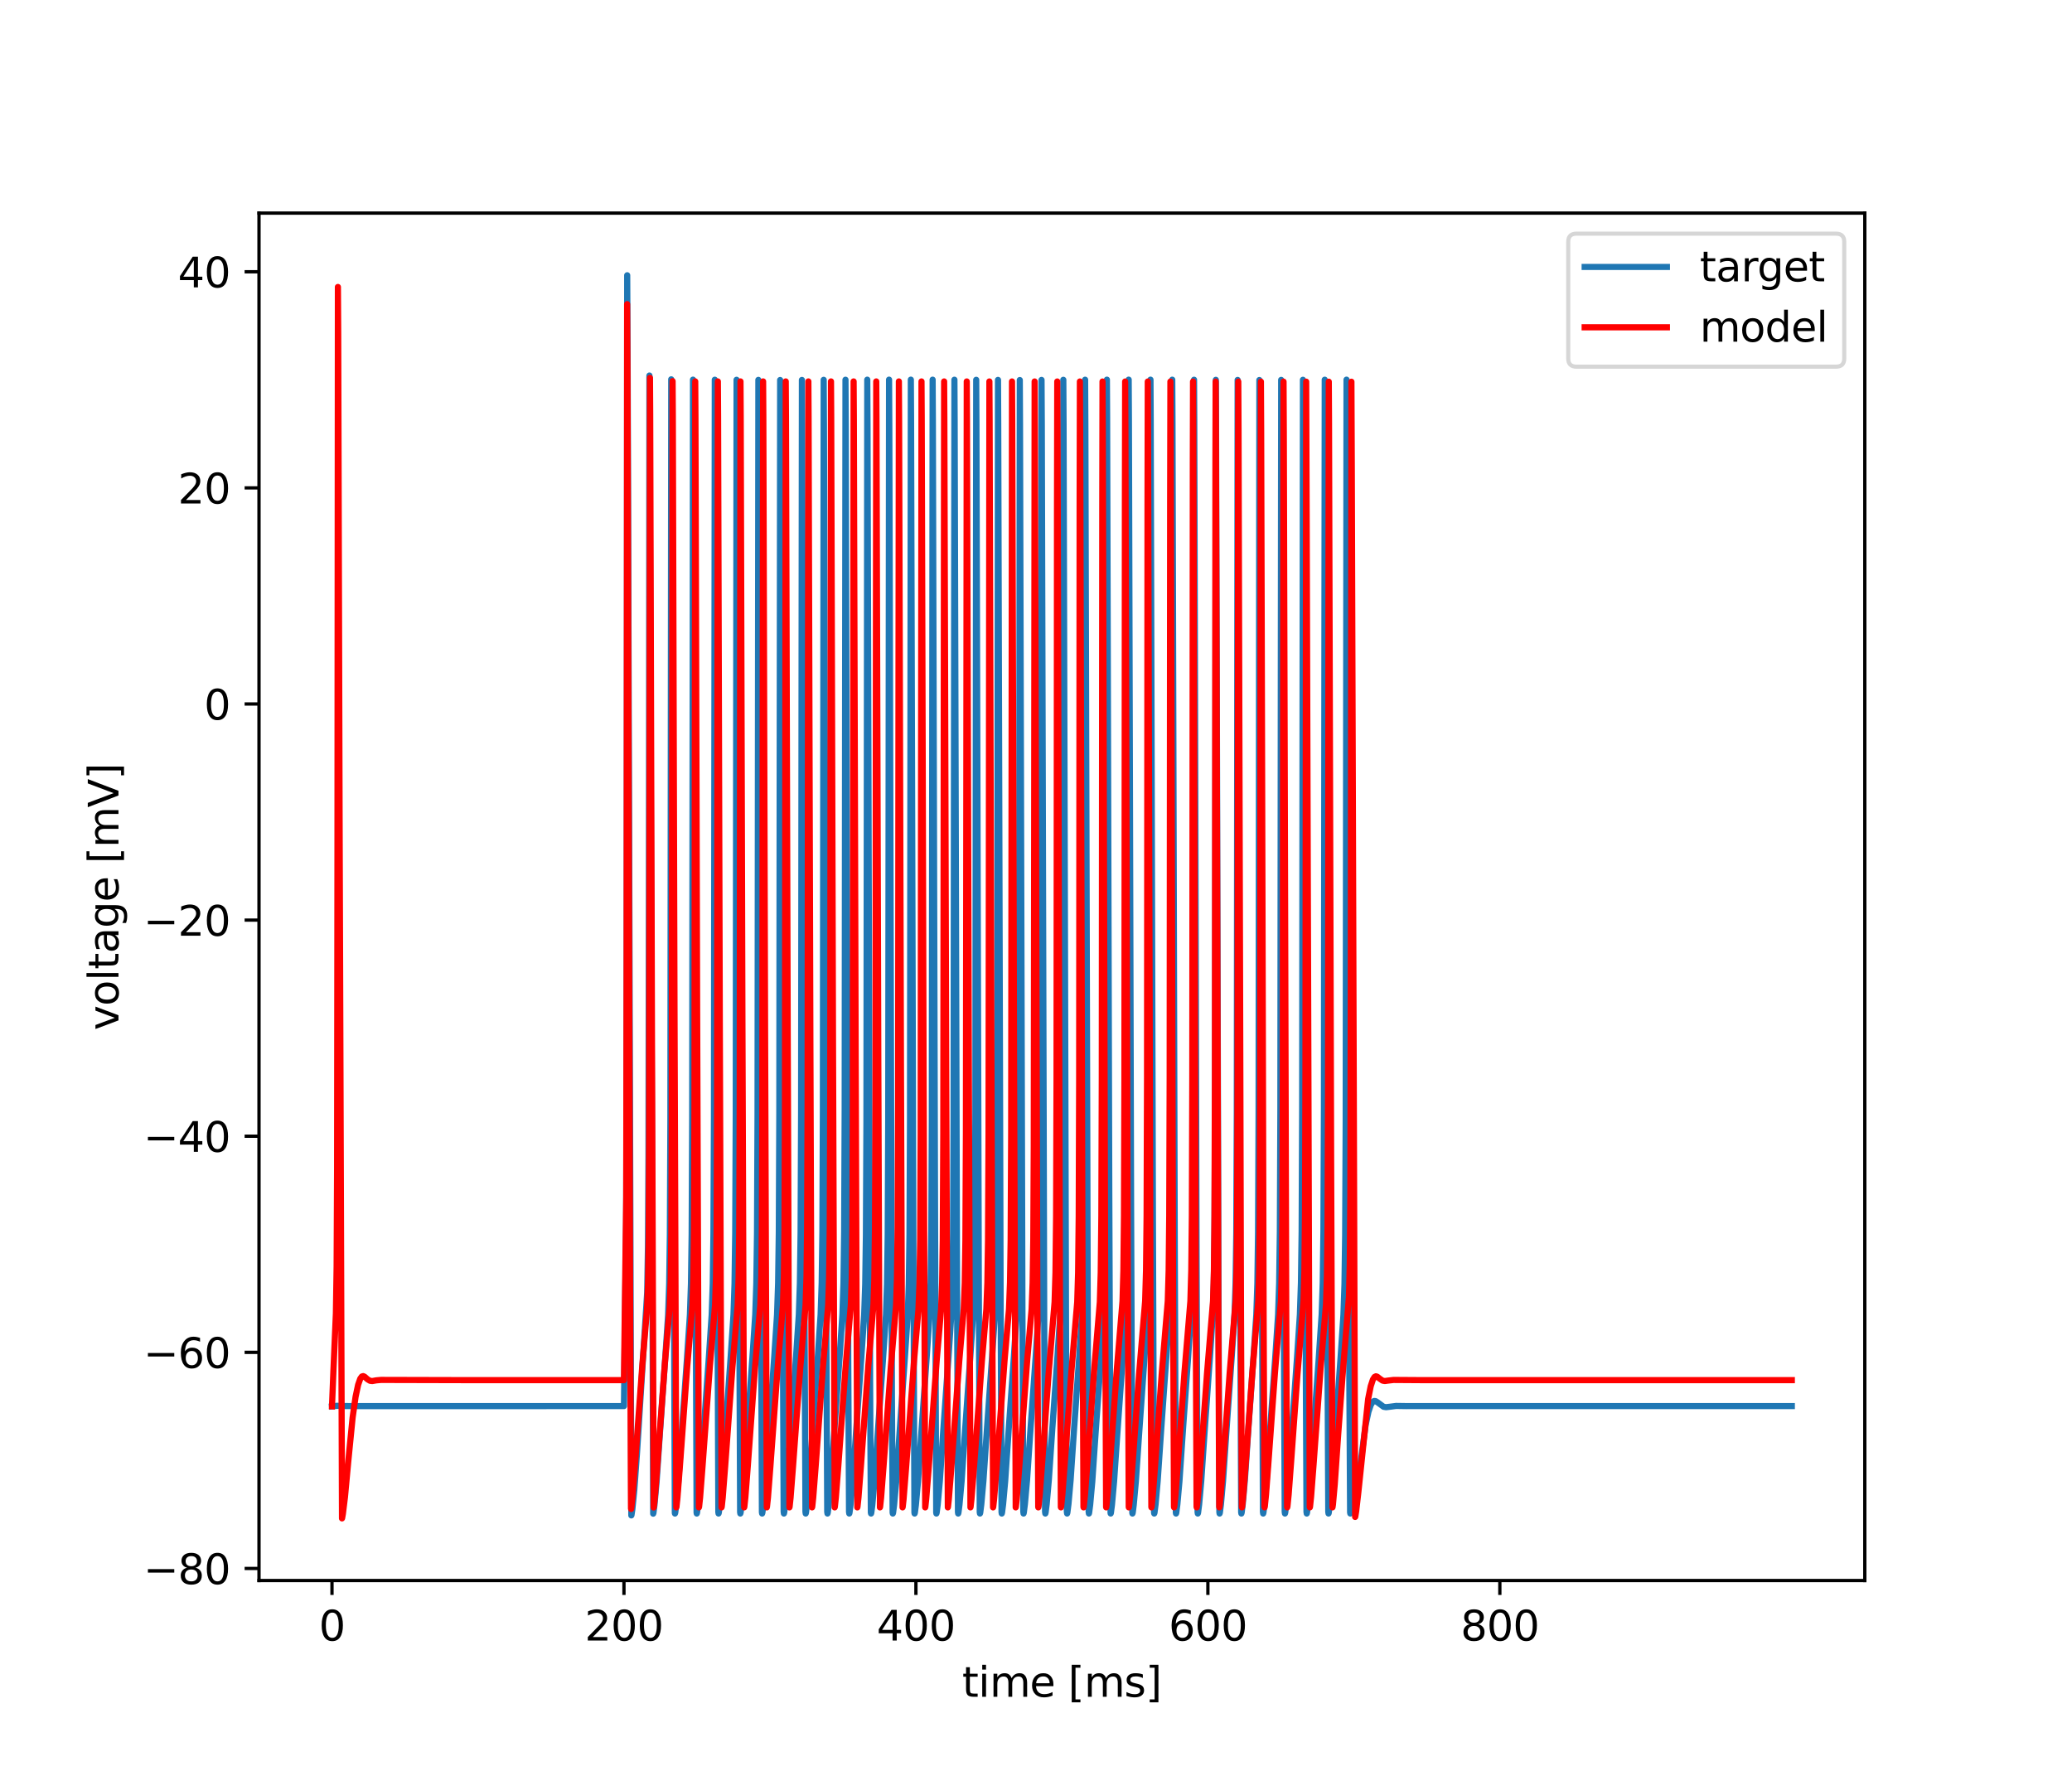 <?xml version="1.0" encoding="utf-8" standalone="no"?>
<!DOCTYPE svg PUBLIC "-//W3C//DTD SVG 1.1//EN"
  "http://www.w3.org/Graphics/SVG/1.1/DTD/svg11.dtd">
<svg xmlns:xlink="http://www.w3.org/1999/xlink" width="504pt" height="432pt" viewBox="0 0 504 432" xmlns="http://www.w3.org/2000/svg" version="1.1">
 <defs>
  <style type="text/css">*{stroke-linejoin: round; stroke-linecap: butt}</style>
 </defs>
 <g id="figure_1">
  <g id="patch_1">
   <path d="M 0 432 
L 504 432 
L 504 0 
L 0 0 
z
" style="fill: #ffffff"/>
  </g>
  <g id="axes_1">
   <g id="patch_2">
    <path d="M 63 384.48 
L 453.6 384.48 
L 453.6 51.84 
L 63 51.84 
z
" style="fill: #ffffff"/>
   </g>
   <g id="matplotlib.axis_1">
    <g id="xtick_1">
     <g id="line2d_1">
      <defs>
       <path id="m25509318cd" d="M 0 0 
L 0 3.5 
" style="stroke: #000000; stroke-width: 0.8"/>
      </defs>
      <g>
       <use xlink:href="#m25509318cd" x="80.755" y="384.48" style="stroke: #000000; stroke-width: 0.8"/>
      </g>
     </g>
     <g id="text_1">
      <!-- 0 -->
      <g transform="translate(77.573 399.078)scale(0.1 -0.1)">
       <defs>
        <path id="DejaVuSans-30" d="M 2034 4250 
Q 1547 4250 1301 3770 
Q 1056 3291 1056 2328 
Q 1056 1369 1301 889 
Q 1547 409 2034 409 
Q 2525 409 2770 889 
Q 3016 1369 3016 2328 
Q 3016 3291 2770 3770 
Q 2525 4250 2034 4250 
z
M 2034 4750 
Q 2819 4750 3233 4129 
Q 3647 3509 3647 2328 
Q 3647 1150 3233 529 
Q 2819 -91 2034 -91 
Q 1250 -91 836 529 
Q 422 1150 422 2328 
Q 422 3509 836 4129 
Q 1250 4750 2034 4750 
z
" transform="scale(0.016)"/>
       </defs>
       <use xlink:href="#DejaVuSans-30"/>
      </g>
     </g>
    </g>
    <g id="xtick_2">
     <g id="line2d_2">
      <g>
       <use xlink:href="#m25509318cd" x="151.773" y="384.48" style="stroke: #000000; stroke-width: 0.8"/>
      </g>
     </g>
     <g id="text_2">
      <!-- 200 -->
      <g transform="translate(142.229 399.078)scale(0.1 -0.1)">
       <defs>
        <path id="DejaVuSans-32" d="M 1228 531 
L 3431 531 
L 3431 0 
L 469 0 
L 469 531 
Q 828 903 1448 1529 
Q 2069 2156 2228 2338 
Q 2531 2678 2651 2914 
Q 2772 3150 2772 3378 
Q 2772 3750 2511 3984 
Q 2250 4219 1831 4219 
Q 1534 4219 1204 4116 
Q 875 4013 500 3803 
L 500 4441 
Q 881 4594 1212 4672 
Q 1544 4750 1819 4750 
Q 2544 4750 2975 4387 
Q 3406 4025 3406 3419 
Q 3406 3131 3298 2873 
Q 3191 2616 2906 2266 
Q 2828 2175 2409 1742 
Q 1991 1309 1228 531 
z
" transform="scale(0.016)"/>
       </defs>
       <use xlink:href="#DejaVuSans-32"/>
       <use xlink:href="#DejaVuSans-30" x="63.623"/>
       <use xlink:href="#DejaVuSans-30" x="127.246"/>
      </g>
     </g>
    </g>
    <g id="xtick_3">
     <g id="line2d_3">
      <g>
       <use xlink:href="#m25509318cd" x="222.791" y="384.48" style="stroke: #000000; stroke-width: 0.8"/>
      </g>
     </g>
     <g id="text_3">
      <!-- 400 -->
      <g transform="translate(213.247 399.078)scale(0.1 -0.1)">
       <defs>
        <path id="DejaVuSans-34" d="M 2419 4116 
L 825 1625 
L 2419 1625 
L 2419 4116 
z
M 2253 4666 
L 3047 4666 
L 3047 1625 
L 3713 1625 
L 3713 1100 
L 3047 1100 
L 3047 0 
L 2419 0 
L 2419 1100 
L 313 1100 
L 313 1709 
L 2253 4666 
z
" transform="scale(0.016)"/>
       </defs>
       <use xlink:href="#DejaVuSans-34"/>
       <use xlink:href="#DejaVuSans-30" x="63.623"/>
       <use xlink:href="#DejaVuSans-30" x="127.246"/>
      </g>
     </g>
    </g>
    <g id="xtick_4">
     <g id="line2d_4">
      <g>
       <use xlink:href="#m25509318cd" x="293.809" y="384.48" style="stroke: #000000; stroke-width: 0.8"/>
      </g>
     </g>
     <g id="text_4">
      <!-- 600 -->
      <g transform="translate(284.265 399.078)scale(0.1 -0.1)">
       <defs>
        <path id="DejaVuSans-36" d="M 2113 2584 
Q 1688 2584 1439 2293 
Q 1191 2003 1191 1497 
Q 1191 994 1439 701 
Q 1688 409 2113 409 
Q 2538 409 2786 701 
Q 3034 994 3034 1497 
Q 3034 2003 2786 2293 
Q 2538 2584 2113 2584 
z
M 3366 4563 
L 3366 3988 
Q 3128 4100 2886 4159 
Q 2644 4219 2406 4219 
Q 1781 4219 1451 3797 
Q 1122 3375 1075 2522 
Q 1259 2794 1537 2939 
Q 1816 3084 2150 3084 
Q 2853 3084 3261 2657 
Q 3669 2231 3669 1497 
Q 3669 778 3244 343 
Q 2819 -91 2113 -91 
Q 1303 -91 875 529 
Q 447 1150 447 2328 
Q 447 3434 972 4092 
Q 1497 4750 2381 4750 
Q 2619 4750 2861 4703 
Q 3103 4656 3366 4563 
z
" transform="scale(0.016)"/>
       </defs>
       <use xlink:href="#DejaVuSans-36"/>
       <use xlink:href="#DejaVuSans-30" x="63.623"/>
       <use xlink:href="#DejaVuSans-30" x="127.246"/>
      </g>
     </g>
    </g>
    <g id="xtick_5">
     <g id="line2d_5">
      <g>
       <use xlink:href="#m25509318cd" x="364.827" y="384.48" style="stroke: #000000; stroke-width: 0.8"/>
      </g>
     </g>
     <g id="text_5">
      <!-- 800 -->
      <g transform="translate(355.284 399.078)scale(0.1 -0.1)">
       <defs>
        <path id="DejaVuSans-38" d="M 2034 2216 
Q 1584 2216 1326 1975 
Q 1069 1734 1069 1313 
Q 1069 891 1326 650 
Q 1584 409 2034 409 
Q 2484 409 2743 651 
Q 3003 894 3003 1313 
Q 3003 1734 2745 1975 
Q 2488 2216 2034 2216 
z
M 1403 2484 
Q 997 2584 770 2862 
Q 544 3141 544 3541 
Q 544 4100 942 4425 
Q 1341 4750 2034 4750 
Q 2731 4750 3128 4425 
Q 3525 4100 3525 3541 
Q 3525 3141 3298 2862 
Q 3072 2584 2669 2484 
Q 3125 2378 3379 2068 
Q 3634 1759 3634 1313 
Q 3634 634 3220 271 
Q 2806 -91 2034 -91 
Q 1263 -91 848 271 
Q 434 634 434 1313 
Q 434 1759 690 2068 
Q 947 2378 1403 2484 
z
M 1172 3481 
Q 1172 3119 1398 2916 
Q 1625 2713 2034 2713 
Q 2441 2713 2670 2916 
Q 2900 3119 2900 3481 
Q 2900 3844 2670 4047 
Q 2441 4250 2034 4250 
Q 1625 4250 1398 4047 
Q 1172 3844 1172 3481 
z
" transform="scale(0.016)"/>
       </defs>
       <use xlink:href="#DejaVuSans-38"/>
       <use xlink:href="#DejaVuSans-30" x="63.623"/>
       <use xlink:href="#DejaVuSans-30" x="127.246"/>
      </g>
     </g>
    </g>
    <g id="text_6">
     <!-- time [ms] -->
     <g transform="translate(234.038 412.757)scale(0.1 -0.1)">
      <defs>
       <path id="DejaVuSans-74" d="M 1172 4494 
L 1172 3500 
L 2356 3500 
L 2356 3053 
L 1172 3053 
L 1172 1153 
Q 1172 725 1289 603 
Q 1406 481 1766 481 
L 2356 481 
L 2356 0 
L 1766 0 
Q 1100 0 847 248 
Q 594 497 594 1153 
L 594 3053 
L 172 3053 
L 172 3500 
L 594 3500 
L 594 4494 
L 1172 4494 
z
" transform="scale(0.016)"/>
       <path id="DejaVuSans-69" d="M 603 3500 
L 1178 3500 
L 1178 0 
L 603 0 
L 603 3500 
z
M 603 4863 
L 1178 4863 
L 1178 4134 
L 603 4134 
L 603 4863 
z
" transform="scale(0.016)"/>
       <path id="DejaVuSans-6d" d="M 3328 2828 
Q 3544 3216 3844 3400 
Q 4144 3584 4550 3584 
Q 5097 3584 5394 3201 
Q 5691 2819 5691 2113 
L 5691 0 
L 5113 0 
L 5113 2094 
Q 5113 2597 4934 2840 
Q 4756 3084 4391 3084 
Q 3944 3084 3684 2787 
Q 3425 2491 3425 1978 
L 3425 0 
L 2847 0 
L 2847 2094 
Q 2847 2600 2669 2842 
Q 2491 3084 2119 3084 
Q 1678 3084 1418 2786 
Q 1159 2488 1159 1978 
L 1159 0 
L 581 0 
L 581 3500 
L 1159 3500 
L 1159 2956 
Q 1356 3278 1631 3431 
Q 1906 3584 2284 3584 
Q 2666 3584 2933 3390 
Q 3200 3197 3328 2828 
z
" transform="scale(0.016)"/>
       <path id="DejaVuSans-65" d="M 3597 1894 
L 3597 1613 
L 953 1613 
Q 991 1019 1311 708 
Q 1631 397 2203 397 
Q 2534 397 2845 478 
Q 3156 559 3463 722 
L 3463 178 
Q 3153 47 2828 -22 
Q 2503 -91 2169 -91 
Q 1331 -91 842 396 
Q 353 884 353 1716 
Q 353 2575 817 3079 
Q 1281 3584 2069 3584 
Q 2775 3584 3186 3129 
Q 3597 2675 3597 1894 
z
M 3022 2063 
Q 3016 2534 2758 2815 
Q 2500 3097 2075 3097 
Q 1594 3097 1305 2825 
Q 1016 2553 972 2059 
L 3022 2063 
z
" transform="scale(0.016)"/>
       <path id="DejaVuSans-20" transform="scale(0.016)"/>
       <path id="DejaVuSans-5b" d="M 550 4863 
L 1875 4863 
L 1875 4416 
L 1125 4416 
L 1125 -397 
L 1875 -397 
L 1875 -844 
L 550 -844 
L 550 4863 
z
" transform="scale(0.016)"/>
       <path id="DejaVuSans-73" d="M 2834 3397 
L 2834 2853 
Q 2591 2978 2328 3040 
Q 2066 3103 1784 3103 
Q 1356 3103 1142 2972 
Q 928 2841 928 2578 
Q 928 2378 1081 2264 
Q 1234 2150 1697 2047 
L 1894 2003 
Q 2506 1872 2764 1633 
Q 3022 1394 3022 966 
Q 3022 478 2636 193 
Q 2250 -91 1575 -91 
Q 1294 -91 989 -36 
Q 684 19 347 128 
L 347 722 
Q 666 556 975 473 
Q 1284 391 1588 391 
Q 1994 391 2212 530 
Q 2431 669 2431 922 
Q 2431 1156 2273 1281 
Q 2116 1406 1581 1522 
L 1381 1569 
Q 847 1681 609 1914 
Q 372 2147 372 2553 
Q 372 3047 722 3315 
Q 1072 3584 1716 3584 
Q 2034 3584 2315 3537 
Q 2597 3491 2834 3397 
z
" transform="scale(0.016)"/>
       <path id="DejaVuSans-5d" d="M 1947 4863 
L 1947 -844 
L 622 -844 
L 622 -397 
L 1369 -397 
L 1369 4416 
L 622 4416 
L 622 4863 
L 1947 4863 
z
" transform="scale(0.016)"/>
      </defs>
      <use xlink:href="#DejaVuSans-74"/>
      <use xlink:href="#DejaVuSans-69" x="39.209"/>
      <use xlink:href="#DejaVuSans-6d" x="66.992"/>
      <use xlink:href="#DejaVuSans-65" x="164.404"/>
      <use xlink:href="#DejaVuSans-20" x="225.928"/>
      <use xlink:href="#DejaVuSans-5b" x="257.715"/>
      <use xlink:href="#DejaVuSans-6d" x="296.729"/>
      <use xlink:href="#DejaVuSans-73" x="394.141"/>
      <use xlink:href="#DejaVuSans-5d" x="446.24"/>
     </g>
    </g>
   </g>
   <g id="matplotlib.axis_2">
    <g id="ytick_1">
     <g id="line2d_6">
      <defs>
       <path id="mf8b567b0ca" d="M 0 0 
L -3.5 0 
" style="stroke: #000000; stroke-width: 0.8"/>
      </defs>
      <g>
       <use xlink:href="#mf8b567b0ca" x="63" y="381.54" style="stroke: #000000; stroke-width: 0.8"/>
      </g>
     </g>
     <g id="text_7">
      <!-- −80 -->
      <g transform="translate(34.895 385.339)scale(0.1 -0.1)">
       <defs>
        <path id="DejaVuSans-2212" d="M 678 2272 
L 4684 2272 
L 4684 1741 
L 678 1741 
L 678 2272 
z
" transform="scale(0.016)"/>
       </defs>
       <use xlink:href="#DejaVuSans-2212"/>
       <use xlink:href="#DejaVuSans-38" x="83.789"/>
       <use xlink:href="#DejaVuSans-30" x="147.412"/>
      </g>
     </g>
    </g>
    <g id="ytick_2">
     <g id="line2d_7">
      <g>
       <use xlink:href="#mf8b567b0ca" x="63" y="328.968" style="stroke: #000000; stroke-width: 0.8"/>
      </g>
     </g>
     <g id="text_8">
      <!-- −60 -->
      <g transform="translate(34.895 332.767)scale(0.1 -0.1)">
       <use xlink:href="#DejaVuSans-2212"/>
       <use xlink:href="#DejaVuSans-36" x="83.789"/>
       <use xlink:href="#DejaVuSans-30" x="147.412"/>
      </g>
     </g>
    </g>
    <g id="ytick_3">
     <g id="line2d_8">
      <g>
       <use xlink:href="#mf8b567b0ca" x="63" y="276.396" style="stroke: #000000; stroke-width: 0.8"/>
      </g>
     </g>
     <g id="text_9">
      <!-- −40 -->
      <g transform="translate(34.895 280.195)scale(0.1 -0.1)">
       <use xlink:href="#DejaVuSans-2212"/>
       <use xlink:href="#DejaVuSans-34" x="83.789"/>
       <use xlink:href="#DejaVuSans-30" x="147.412"/>
      </g>
     </g>
    </g>
    <g id="ytick_4">
     <g id="line2d_9">
      <g>
       <use xlink:href="#mf8b567b0ca" x="63" y="223.824" style="stroke: #000000; stroke-width: 0.8"/>
      </g>
     </g>
     <g id="text_10">
      <!-- −20 -->
      <g transform="translate(34.895 227.623)scale(0.1 -0.1)">
       <use xlink:href="#DejaVuSans-2212"/>
       <use xlink:href="#DejaVuSans-32" x="83.789"/>
       <use xlink:href="#DejaVuSans-30" x="147.412"/>
      </g>
     </g>
    </g>
    <g id="ytick_5">
     <g id="line2d_10">
      <g>
       <use xlink:href="#mf8b567b0ca" x="63" y="171.252" style="stroke: #000000; stroke-width: 0.8"/>
      </g>
     </g>
     <g id="text_11">
      <!-- 0 -->
      <g transform="translate(49.638 175.051)scale(0.1 -0.1)">
       <use xlink:href="#DejaVuSans-30"/>
      </g>
     </g>
    </g>
    <g id="ytick_6">
     <g id="line2d_11">
      <g>
       <use xlink:href="#mf8b567b0ca" x="63" y="118.68" style="stroke: #000000; stroke-width: 0.8"/>
      </g>
     </g>
     <g id="text_12">
      <!-- 20 -->
      <g transform="translate(43.275 122.479)scale(0.1 -0.1)">
       <use xlink:href="#DejaVuSans-32"/>
       <use xlink:href="#DejaVuSans-30" x="63.623"/>
      </g>
     </g>
    </g>
    <g id="ytick_7">
     <g id="line2d_12">
      <g>
       <use xlink:href="#mf8b567b0ca" x="63" y="66.108" style="stroke: #000000; stroke-width: 0.8"/>
      </g>
     </g>
     <g id="text_13">
      <!-- 40 -->
      <g transform="translate(43.275 69.907)scale(0.1 -0.1)">
       <use xlink:href="#DejaVuSans-34"/>
       <use xlink:href="#DejaVuSans-30" x="63.623"/>
      </g>
     </g>
    </g>
    <g id="text_14">
     <!-- voltage [mV] -->
     <g transform="translate(28.816 250.624)rotate(-90)scale(0.1 -0.1)">
      <defs>
       <path id="DejaVuSans-76" d="M 191 3500 
L 800 3500 
L 1894 563 
L 2988 3500 
L 3597 3500 
L 2284 0 
L 1503 0 
L 191 3500 
z
" transform="scale(0.016)"/>
       <path id="DejaVuSans-6f" d="M 1959 3097 
Q 1497 3097 1228 2736 
Q 959 2375 959 1747 
Q 959 1119 1226 758 
Q 1494 397 1959 397 
Q 2419 397 2687 759 
Q 2956 1122 2956 1747 
Q 2956 2369 2687 2733 
Q 2419 3097 1959 3097 
z
M 1959 3584 
Q 2709 3584 3137 3096 
Q 3566 2609 3566 1747 
Q 3566 888 3137 398 
Q 2709 -91 1959 -91 
Q 1206 -91 779 398 
Q 353 888 353 1747 
Q 353 2609 779 3096 
Q 1206 3584 1959 3584 
z
" transform="scale(0.016)"/>
       <path id="DejaVuSans-6c" d="M 603 4863 
L 1178 4863 
L 1178 0 
L 603 0 
L 603 4863 
z
" transform="scale(0.016)"/>
       <path id="DejaVuSans-61" d="M 2194 1759 
Q 1497 1759 1228 1600 
Q 959 1441 959 1056 
Q 959 750 1161 570 
Q 1363 391 1709 391 
Q 2188 391 2477 730 
Q 2766 1069 2766 1631 
L 2766 1759 
L 2194 1759 
z
M 3341 1997 
L 3341 0 
L 2766 0 
L 2766 531 
Q 2569 213 2275 61 
Q 1981 -91 1556 -91 
Q 1019 -91 701 211 
Q 384 513 384 1019 
Q 384 1609 779 1909 
Q 1175 2209 1959 2209 
L 2766 2209 
L 2766 2266 
Q 2766 2663 2505 2880 
Q 2244 3097 1772 3097 
Q 1472 3097 1187 3025 
Q 903 2953 641 2809 
L 641 3341 
Q 956 3463 1253 3523 
Q 1550 3584 1831 3584 
Q 2591 3584 2966 3190 
Q 3341 2797 3341 1997 
z
" transform="scale(0.016)"/>
       <path id="DejaVuSans-67" d="M 2906 1791 
Q 2906 2416 2648 2759 
Q 2391 3103 1925 3103 
Q 1463 3103 1205 2759 
Q 947 2416 947 1791 
Q 947 1169 1205 825 
Q 1463 481 1925 481 
Q 2391 481 2648 825 
Q 2906 1169 2906 1791 
z
M 3481 434 
Q 3481 -459 3084 -895 
Q 2688 -1331 1869 -1331 
Q 1566 -1331 1297 -1286 
Q 1028 -1241 775 -1147 
L 775 -588 
Q 1028 -725 1275 -790 
Q 1522 -856 1778 -856 
Q 2344 -856 2625 -561 
Q 2906 -266 2906 331 
L 2906 616 
Q 2728 306 2450 153 
Q 2172 0 1784 0 
Q 1141 0 747 490 
Q 353 981 353 1791 
Q 353 2603 747 3093 
Q 1141 3584 1784 3584 
Q 2172 3584 2450 3431 
Q 2728 3278 2906 2969 
L 2906 3500 
L 3481 3500 
L 3481 434 
z
" transform="scale(0.016)"/>
       <path id="DejaVuSans-56" d="M 1831 0 
L 50 4666 
L 709 4666 
L 2188 738 
L 3669 4666 
L 4325 4666 
L 2547 0 
L 1831 0 
z
" transform="scale(0.016)"/>
      </defs>
      <use xlink:href="#DejaVuSans-76"/>
      <use xlink:href="#DejaVuSans-6f" x="59.18"/>
      <use xlink:href="#DejaVuSans-6c" x="120.361"/>
      <use xlink:href="#DejaVuSans-74" x="148.145"/>
      <use xlink:href="#DejaVuSans-61" x="187.354"/>
      <use xlink:href="#DejaVuSans-67" x="248.633"/>
      <use xlink:href="#DejaVuSans-65" x="312.109"/>
      <use xlink:href="#DejaVuSans-20" x="373.633"/>
      <use xlink:href="#DejaVuSans-5b" x="405.42"/>
      <use xlink:href="#DejaVuSans-6d" x="444.434"/>
      <use xlink:href="#DejaVuSans-56" x="541.846"/>
      <use xlink:href="#DejaVuSans-5d" x="610.254"/>
     </g>
    </g>
   </g>
   <g id="line2d_13">
    <path d="M 80.755 342.111 
L 81.953 341.974 
L 83.773 342.031 
L 85.966 342.05 
L 151.773 342.042 
L 152.314 297.456 
L 152.421 248.752 
L 152.563 66.96 
L 152.678 92.213 
L 153.566 368.635 
L 153.61 368.535 
L 153.815 367.154 
L 154.294 362.394 
L 154.96 353.259 
L 157.428 314.314 
L 157.614 303.171 
L 157.738 281.174 
L 157.836 218.53 
L 157.969 91.355 
L 158.031 104.526 
L 158.883 368.21 
L 158.946 368.027 
L 159.203 366.045 
L 159.718 360.364 
L 160.535 348.42 
L 161.822 330.264 
L 162.514 319.883 
L 162.772 312.352 
L 162.94 300.344 
L 163.065 272.338 
L 163.162 187.82 
L 163.269 92.277 
L 163.322 101.803 
L 163.864 297.177 
L 164.148 368.034 
L 164.183 368.179 
L 164.245 367.997 
L 164.494 366.091 
L 165.009 360.43 
L 165.834 348.362 
L 167.113 330.339 
L 167.814 319.848 
L 168.071 312.307 
L 168.24 300.259 
L 168.364 272.091 
L 168.462 187.074 
L 168.569 92.354 
L 168.622 102.026 
L 169.172 301.135 
L 169.439 367.948 
L 169.483 368.177 
L 169.545 367.991 
L 169.802 366.001 
L 170.317 360.302 
L 171.152 348.073 
L 172.43 330.096 
L 173.114 319.829 
L 173.371 312.27 
L 173.54 300.163 
L 173.664 271.753 
L 173.762 185.921 
L 173.868 92.371 
L 173.922 102.262 
L 174.481 305.212 
L 174.729 367.838 
L 174.783 368.177 
L 174.845 367.987 
L 175.102 365.993 
L 175.617 360.291 
L 176.452 348.06 
L 177.73 330.085 
L 178.413 319.812 
L 178.671 312.234 
L 178.84 300.066 
L 178.964 271.405 
L 179.061 184.734 
L 179.168 92.388 
L 179.221 102.501 
L 179.789 309.392 
L 180.029 367.85 
L 180.082 368.177 
L 180.144 367.982 
L 180.402 365.986 
L 180.917 360.281 
L 181.751 348.048 
L 183.03 330.074 
L 183.713 319.795 
L 183.971 312.198 
L 184.139 299.968 
L 184.264 271.05 
L 184.361 183.526 
L 184.468 92.412 
L 184.521 102.744 
L 185.098 313.664 
L 185.329 367.862 
L 185.382 368.177 
L 185.444 367.978 
L 185.702 365.978 
L 186.217 360.27 
L 187.051 348.035 
L 188.329 330.064 
L 189.013 319.778 
L 189.27 312.161 
L 189.439 299.868 
L 189.563 270.689 
L 189.661 182.314 
L 189.767 92.442 
L 189.821 102.989 
L 190.407 318.009 
L 190.62 367.728 
L 190.682 368.177 
L 190.744 367.974 
L 191.01 365.89 
L 191.525 360.145 
L 192.368 347.749 
L 193.638 329.938 
L 194.313 319.761 
L 194.57 312.125 
L 194.739 299.767 
L 194.863 270.325 
L 194.97 167.719 
L 195.058 92.428 
L 195.12 103.236 
L 195.715 322.399 
L 195.919 367.744 
L 195.982 368.177 
L 196.044 367.969 
L 196.31 365.882 
L 196.834 360.018 
L 197.704 347.191 
L 198.955 329.696 
L 199.612 319.744 
L 199.87 312.088 
L 200.038 299.666 
L 200.163 269.953 
L 200.269 166.453 
L 200.358 92.399 
L 200.42 103.488 
L 201.024 326.799 
L 201.219 367.759 
L 201.281 368.176 
L 201.343 367.965 
L 201.61 365.874 
L 202.133 360.007 
L 202.995 347.314 
L 204.255 329.685 
L 204.912 319.726 
L 205.17 312.05 
L 205.338 299.563 
L 205.462 269.574 
L 205.569 165.18 
L 205.658 92.376 
L 205.72 103.742 
L 206.332 331.161 
L 206.519 367.773 
L 206.581 368.176 
L 206.634 368.007 
L 206.874 366.189 
L 207.389 360.57 
L 208.188 348.942 
L 209.511 330.251 
L 210.203 319.894 
L 210.46 312.406 
L 210.629 300.527 
L 210.753 273.046 
L 210.851 190.385 
L 210.958 92.361 
L 211.02 103.996 
L 211.641 335.429 
L 211.827 367.919 
L 211.881 368.175 
L 211.934 368.003 
L 212.183 366.102 
L 212.697 360.445 
L 213.514 348.518 
L 214.81 330.24 
L 215.503 319.877 
L 215.76 312.37 
L 215.929 300.431 
L 216.053 272.706 
L 216.151 189.204 
L 216.257 92.355 
L 216.319 104.251 
L 216.95 339.54 
L 217.127 367.93 
L 217.172 368.176 
L 217.234 367.998 
L 217.482 366.094 
L 217.997 360.435 
L 218.823 348.369 
L 220.101 330.345 
L 220.802 319.859 
L 221.06 312.334 
L 221.229 300.335 
L 221.353 272.365 
L 221.45 188.024 
L 221.557 92.355 
L 221.61 101.84 
L 222.152 297.233 
L 222.427 367.94 
L 222.471 368.176 
L 222.533 367.994 
L 222.782 366.087 
L 223.297 360.424 
L 224.123 348.356 
L 225.419 330.104 
L 226.111 319.657 
L 226.368 311.901 
L 226.537 299.149 
L 226.653 272.021 
L 226.75 186.839 
L 226.857 92.361 
L 226.91 102.078 
L 227.46 301.21 
L 227.727 367.949 
L 227.771 368.177 
L 227.833 367.99 
L 228.091 365.999 
L 228.606 360.299 
L 229.44 348.07 
L 230.718 330.093 
L 231.402 319.825 
L 231.659 312.262 
L 231.828 300.141 
L 231.952 271.675 
L 232.05 185.654 
L 232.156 92.374 
L 232.21 102.316 
L 232.769 305.29 
L 233.018 367.841 
L 233.071 368.177 
L 233.133 367.986 
L 233.39 365.992 
L 233.905 360.289 
L 234.74 348.057 
L 236.018 330.083 
L 236.702 319.808 
L 236.959 312.226 
L 237.128 300.044 
L 237.252 271.325 
L 237.35 184.462 
L 237.456 92.393 
L 237.509 102.556 
L 238.078 309.473 
L 238.317 367.853 
L 238.371 368.177 
L 238.433 367.981 
L 238.69 365.984 
L 239.205 360.278 
L 240.039 348.045 
L 241.318 330.072 
L 242.001 319.792 
L 242.259 312.19 
L 242.427 299.945 
L 242.552 270.968 
L 242.649 183.251 
L 242.756 92.418 
L 242.809 102.799 
L 243.386 313.747 
L 243.617 367.865 
L 243.67 368.177 
L 243.732 367.977 
L 243.99 365.977 
L 244.505 360.268 
L 245.348 347.896 
L 246.618 330.061 
L 247.301 319.775 
L 247.559 312.153 
L 247.727 299.845 
L 247.851 270.607 
L 247.949 182.038 
L 248.056 92.45 
L 248.109 103.045 
L 248.695 318.093 
L 248.908 367.732 
L 248.97 368.177 
L 249.032 367.973 
L 249.298 365.888 
L 249.822 360.027 
L 250.692 347.201 
L 251.944 329.705 
L 252.601 319.757 
L 252.858 312.116 
L 253.027 299.744 
L 253.151 270.24 
L 253.258 167.431 
L 253.346 92.421 
L 253.409 103.294 
L 254.003 322.486 
L 254.208 367.747 
L 254.27 368.176 
L 254.332 367.968 
L 254.598 365.88 
L 255.122 360.016 
L 255.983 347.324 
L 257.226 329.925 
L 257.901 319.74 
L 258.158 312.079 
L 258.327 299.642 
L 258.451 269.867 
L 258.557 166.163 
L 258.646 92.393 
L 258.708 103.546 
L 259.312 326.886 
L 259.507 367.762 
L 259.569 368.176 
L 259.632 367.964 
L 259.898 365.873 
L 260.422 360.005 
L 261.292 347.175 
L 262.526 329.914 
L 263.2 319.722 
L 263.458 312.042 
L 263.626 299.539 
L 263.751 269.486 
L 263.857 164.889 
L 263.946 92.372 
L 264.008 103.8 
L 264.621 331.245 
L 264.807 367.777 
L 264.869 368.175 
L 264.922 368.006 
L 265.171 366.108 
L 265.686 360.454 
L 266.511 348.391 
L 267.808 330.134 
L 268.5 319.705 
L 268.757 312.004 
L 268.926 299.436 
L 269.05 269.106 
L 269.157 163.624 
L 269.246 92.359 
L 269.299 101.421 
L 269.823 289.662 
L 270.133 368.088 
L 270.169 368.175 
L 270.222 368.002 
L 270.471 366.1 
L 270.986 360.443 
L 271.802 348.515 
L 273.098 330.238 
L 273.791 319.873 
L 274.048 312.362 
L 274.217 300.409 
L 274.341 272.628 
L 274.439 188.934 
L 274.545 92.355 
L 274.599 101.658 
L 275.131 293.434 
L 275.424 368.026 
L 275.46 368.176 
L 275.522 367.998 
L 275.77 366.093 
L 276.285 360.432 
L 277.111 348.366 
L 278.389 330.342 
L 279.091 319.855 
L 279.348 312.326 
L 279.517 300.313 
L 279.641 272.287 
L 279.739 187.753 
L 279.845 92.356 
L 279.898 101.895 
L 280.44 297.309 
L 280.715 367.942 
L 280.76 368.176 
L 280.822 367.993 
L 281.079 366.005 
L 281.594 360.308 
L 282.428 348.08 
L 283.707 330.101 
L 284.39 319.838 
L 284.648 312.29 
L 284.816 300.216 
L 284.941 271.942 
L 285.038 186.568 
L 285.145 92.364 
L 285.198 102.133 
L 285.749 301.287 
L 286.015 367.952 
L 286.059 368.177 
L 286.121 367.989 
L 286.379 365.997 
L 286.894 360.297 
L 287.728 348.067 
L 289.006 330.091 
L 289.69 319.822 
L 289.947 312.254 
L 290.116 300.119 
L 290.24 271.595 
L 290.338 185.382 
L 290.445 92.378 
L 290.498 102.37 
L 291.057 305.37 
L 291.306 367.844 
L 291.359 368.177 
L 291.421 367.985 
L 291.679 365.99 
L 292.193 360.287 
L 293.028 348.054 
L 294.315 329.965 
L 294.99 319.804 
L 295.247 312.218 
L 295.416 300.021 
L 295.54 271.245 
L 295.638 184.187 
L 295.744 92.398 
L 295.798 102.611 
L 296.366 309.554 
L 296.605 367.856 
L 296.659 368.177 
L 296.721 367.98 
L 296.978 365.983 
L 297.493 360.276 
L 298.328 348.042 
L 299.606 330.07 
L 300.289 319.788 
L 300.547 312.181 
L 300.716 299.922 
L 300.84 270.886 
L 300.938 182.976 
L 301.044 92.425 
L 301.097 102.855 
L 301.674 313.83 
L 301.905 367.868 
L 301.958 368.177 
L 302.021 367.976 
L 302.287 365.894 
L 302.811 360.035 
L 303.672 347.347 
L 304.915 329.944 
L 305.589 319.771 
L 305.847 312.145 
L 306.015 299.822 
L 306.14 270.524 
L 306.246 168.404 
L 306.335 92.447 
L 306.397 103.101 
L 306.983 318.178 
L 307.196 367.735 
L 307.258 368.177 
L 307.32 367.972 
L 307.587 365.886 
L 308.11 360.024 
L 308.971 347.334 
L 310.214 329.933 
L 310.889 319.753 
L 311.146 312.108 
L 311.315 299.721 
L 311.439 270.156 
L 311.546 167.144 
L 311.635 92.414 
L 311.697 103.351 
L 312.292 322.571 
L 312.496 367.751 
L 312.558 368.176 
L 312.62 367.967 
L 312.886 365.879 
L 313.41 360.013 
L 314.28 347.185 
L 315.532 329.691 
L 316.189 319.736 
L 316.446 312.071 
L 316.615 299.619 
L 316.739 269.781 
L 316.846 165.873 
L 316.934 92.388 
L 316.997 103.604 
L 317.6 326.972 
L 317.795 367.765 
L 317.858 368.176 
L 317.911 368.009 
L 318.151 366.193 
L 318.665 360.575 
L 319.464 348.949 
L 320.787 330.257 
L 321.488 319.719 
L 321.746 312.033 
L 321.915 299.515 
L 322.039 269.399 
L 322.145 164.599 
L 322.234 92.369 
L 322.296 103.858 
L 322.909 331.33 
L 323.095 367.78 
L 323.157 368.175 
L 323.211 368.005 
L 323.459 366.106 
L 323.974 360.451 
L 324.791 348.525 
L 326.096 330.131 
L 326.779 319.886 
L 327.037 312.389 
L 327.205 300.483 
L 327.33 272.891 
L 327.427 189.846 
L 327.534 92.357 
L 327.596 104.112 
L 328.217 335.592 
L 328.404 367.924 
L 328.457 368.175 
L 328.51 368.001 
L 328.759 366.098 
L 329.274 360.441 
L 329.318 359.865 
L 329.336 360.767 
L 329.531 364.77 
L 329.62 364.959 
L 329.664 364.901 
L 329.815 364.292 
L 330.215 361.466 
L 332.177 346.662 
L 332.869 343.429 
L 333.428 341.769 
L 333.89 341.023 
L 334.263 340.795 
L 334.609 340.832 
L 335.062 341.122 
L 336.553 342.216 
L 337.157 342.313 
L 338.098 342.202 
L 339.58 342.007 
L 342.101 342.044 
L 345.715 342.04 
L 435.845 342.042 
L 435.845 342.042 
" clip-path="url(#p556ea20e95)" style="fill: none; stroke: #1f77b4; stroke-width: 1.5; stroke-linecap: square"/>
   </g>
   <g id="line2d_14">
    <path d="M 80.755 342.111 
L 81.119 333.064 
L 81.704 319.514 
L 81.882 308.083 
L 81.997 284.437 
L 82.086 207.022 
L 82.193 69.81 
L 82.264 81.024 
L 82.601 198.262 
L 83.187 369.36 
L 83.214 369.305 
L 83.4 368.263 
L 83.906 364.185 
L 84.723 355.411 
L 85.77 344.853 
L 86.489 339.797 
L 87.111 336.865 
L 87.626 335.398 
L 88.016 334.854 
L 88.336 334.75 
L 88.673 334.891 
L 89.41 335.541 
L 90.005 335.892 
L 90.555 335.954 
L 91.54 335.78 
L 92.677 335.679 
L 115.101 335.735 
L 151.773 335.735 
L 152.323 291.181 
L 152.421 232.092 
L 152.545 73.985 
L 152.634 90.463 
L 153.264 313.788 
L 153.486 367.015 
L 153.513 367.075 
L 153.557 366.89 
L 153.823 364.43 
L 154.4 357.09 
L 156.265 331.771 
L 157.383 318.49 
L 157.623 312.012 
L 157.783 301.113 
L 157.898 276.331 
L 157.996 192.448 
L 158.102 91.92 
L 158.155 100.796 
L 158.59 253.285 
L 158.999 366.716 
L 159.043 366.567 
L 159.274 364.447 
L 159.851 357.115 
L 161.706 331.949 
L 162.905 317.89 
L 163.136 311.44 
L 163.295 299.965 
L 163.411 272.892 
L 163.508 180.846 
L 163.606 92.721 
L 163.659 101.226 
L 164.068 245.202 
L 164.503 366.687 
L 164.547 366.532 
L 164.787 364.306 
L 165.373 356.797 
L 167.166 332.387 
L 168.426 317.52 
L 168.657 310.625 
L 168.808 298.814 
L 168.924 268.718 
L 169.021 166.617 
L 169.11 92.783 
L 169.163 101.302 
L 169.572 245.29 
L 170.007 366.685 
L 170.051 366.528 
L 170.291 364.301 
L 170.877 356.79 
L 172.67 332.383 
L 173.93 317.515 
L 174.161 310.616 
L 174.312 298.791 
L 174.428 268.638 
L 174.525 166.366 
L 174.614 92.787 
L 174.667 101.35 
L 175.084 248.206 
L 175.511 366.685 
L 175.555 366.527 
L 175.795 364.299 
L 176.381 356.787 
L 178.165 332.477 
L 179.434 317.511 
L 179.665 310.608 
L 179.816 298.769 
L 179.931 268.556 
L 180.029 166.102 
L 180.118 92.787 
L 180.171 101.394 
L 180.588 248.26 
L 181.014 366.685 
L 181.059 366.526 
L 181.299 364.297 
L 181.884 356.785 
L 183.669 332.475 
L 184.938 317.508 
L 185.169 310.6 
L 185.32 298.747 
L 185.435 268.474 
L 185.533 165.837 
L 185.622 92.786 
L 185.675 101.439 
L 186.101 251.175 
L 186.518 366.685 
L 186.563 366.525 
L 186.802 364.295 
L 187.388 356.782 
L 189.173 332.473 
L 190.442 317.505 
L 190.673 310.593 
L 190.824 298.726 
L 190.939 268.392 
L 191.037 165.573 
L 191.126 92.786 
L 191.179 101.483 
L 191.605 251.228 
L 192.022 366.685 
L 192.067 366.524 
L 192.306 364.294 
L 192.892 356.78 
L 194.677 332.471 
L 195.946 317.502 
L 196.177 310.585 
L 196.328 298.704 
L 196.443 268.31 
L 196.541 165.309 
L 196.63 92.786 
L 196.683 101.527 
L 197.118 254.149 
L 197.526 366.685 
L 197.571 366.523 
L 197.81 364.292 
L 198.396 356.777 
L 200.18 332.47 
L 201.45 317.498 
L 201.672 310.984 
L 201.832 298.682 
L 201.947 268.228 
L 202.045 165.046 
L 202.133 92.786 
L 202.187 101.571 
L 202.622 254.202 
L 203.03 366.685 
L 203.074 366.522 
L 203.314 364.29 
L 203.9 356.775 
L 205.684 332.468 
L 206.954 317.495 
L 207.176 310.977 
L 207.336 298.66 
L 207.451 268.146 
L 207.549 164.784 
L 207.637 92.786 
L 207.691 101.615 
L 208.135 257.135 
L 208.534 366.685 
L 208.578 366.521 
L 208.818 364.288 
L 209.404 356.773 
L 211.188 332.466 
L 212.458 317.492 
L 212.68 310.97 
L 212.839 298.639 
L 212.955 268.064 
L 213.053 164.521 
L 213.141 92.787 
L 213.195 101.659 
L 213.638 257.188 
L 214.038 366.685 
L 214.082 366.52 
L 214.322 364.287 
L 214.908 356.77 
L 216.692 332.464 
L 217.962 317.488 
L 218.184 310.962 
L 218.343 298.617 
L 218.459 267.981 
L 218.556 164.257 
L 218.645 92.788 
L 218.698 101.704 
L 219.151 260.137 
L 219.542 366.685 
L 219.577 366.57 
L 219.782 364.753 
L 220.341 357.787 
L 222.347 330.851 
L 223.412 318.487 
L 223.661 312.077 
L 223.821 301.771 
L 223.945 275.852 
L 224.043 191.922 
L 224.149 92.789 
L 224.202 101.748 
L 224.655 260.191 
L 225.046 366.685 
L 225.081 366.569 
L 225.285 364.752 
L 225.845 357.785 
L 227.851 330.849 
L 228.916 318.484 
L 229.165 312.07 
L 229.325 301.753 
L 229.449 275.787 
L 229.547 191.674 
L 229.653 92.79 
L 229.706 101.793 
L 230.168 263.164 
L 230.55 366.685 
L 230.585 366.569 
L 230.789 364.75 
L 231.349 357.782 
L 233.346 330.941 
L 234.42 318.481 
L 234.669 312.064 
L 234.828 301.736 
L 234.953 275.722 
L 235.05 191.426 
L 235.157 92.791 
L 235.21 101.837 
L 235.672 263.218 
L 236.054 366.685 
L 236.089 366.568 
L 236.293 364.748 
L 236.853 357.78 
L 238.85 330.939 
L 239.924 318.478 
L 240.173 312.057 
L 240.332 301.718 
L 240.457 275.656 
L 240.554 191.177 
L 240.661 92.793 
L 240.714 101.882 
L 241.185 266.22 
L 241.557 366.685 
L 241.593 366.567 
L 241.797 364.747 
L 242.356 357.778 
L 244.354 330.938 
L 245.428 318.476 
L 245.677 312.051 
L 245.836 301.701 
L 245.961 275.59 
L 246.058 190.93 
L 246.165 92.795 
L 246.218 101.927 
L 246.689 266.275 
L 247.061 366.685 
L 247.097 366.566 
L 247.301 364.745 
L 247.86 357.775 
L 249.858 330.936 
L 250.932 318.473 
L 251.18 312.045 
L 251.34 301.683 
L 251.456 278.873 
L 251.553 203.606 
L 251.669 92.797 
L 251.731 104.487 
L 252.317 314.537 
L 252.539 366.602 
L 252.565 366.685 
L 252.619 366.455 
L 252.903 363.69 
L 253.515 355.583 
L 255.095 333.821 
L 256.525 316.718 
L 256.738 309.619 
L 256.889 295.859 
L 256.995 262.53 
L 257.11 123.551 
L 257.173 92.8 
L 257.235 104.535 
L 257.821 314.612 
L 258.043 366.604 
L 258.069 366.684 
L 258.122 366.454 
L 258.407 363.688 
L 259.019 355.581 
L 260.599 333.819 
L 262.028 316.714 
L 262.242 309.61 
L 262.392 295.833 
L 262.499 262.433 
L 262.614 123.349 
L 262.676 92.802 
L 262.739 104.584 
L 263.325 314.688 
L 263.546 366.605 
L 263.573 366.684 
L 263.626 366.453 
L 263.91 363.686 
L 264.523 355.578 
L 266.103 333.817 
L 267.532 316.71 
L 267.745 309.602 
L 267.896 295.806 
L 268.003 262.335 
L 268.118 123.147 
L 268.18 92.805 
L 268.243 104.634 
L 268.828 314.765 
L 269.05 366.606 
L 269.077 366.684 
L 269.13 366.452 
L 269.423 363.585 
L 270.045 355.313 
L 271.589 334.014 
L 273.045 316.508 
L 273.258 309.117 
L 273.4 295.779 
L 273.507 262.236 
L 273.622 122.943 
L 273.684 92.809 
L 273.746 104.683 
L 274.332 314.842 
L 274.554 366.607 
L 274.581 366.684 
L 274.634 366.45 
L 274.927 363.583 
L 275.549 355.31 
L 277.093 334.012 
L 278.549 316.504 
L 278.762 309.108 
L 278.904 295.752 
L 279.011 262.136 
L 279.126 122.74 
L 279.188 92.813 
L 279.25 104.733 
L 279.836 314.92 
L 280.058 366.609 
L 280.085 366.684 
L 280.138 366.449 
L 280.431 363.581 
L 281.052 355.308 
L 282.597 334.01 
L 284.053 316.5 
L 284.266 309.099 
L 284.408 295.725 
L 284.515 262.036 
L 284.63 122.537 
L 284.692 92.817 
L 284.754 104.783 
L 285.34 314.998 
L 285.562 366.61 
L 285.589 366.684 
L 285.642 366.448 
L 285.935 363.579 
L 286.556 355.305 
L 288.101 334.008 
L 289.557 316.496 
L 289.77 309.089 
L 289.912 295.698 
L 290.018 261.935 
L 290.143 112.81 
L 290.196 92.821 
L 290.258 104.834 
L 290.853 319.174 
L 291.057 366.531 
L 291.093 366.684 
L 291.146 366.447 
L 291.439 363.577 
L 292.06 355.303 
L 293.605 334.006 
L 295.061 316.492 
L 295.274 309.08 
L 295.416 295.671 
L 295.522 261.833 
L 295.647 112.647 
L 295.7 92.825 
L 295.762 104.884 
L 296.357 319.253 
L 296.561 366.533 
L 296.597 366.684 
L 296.65 366.446 
L 296.943 363.575 
L 297.564 355.3 
L 299.109 334.004 
L 300.565 316.488 
L 300.778 309.07 
L 300.92 295.643 
L 301.026 261.731 
L 301.151 112.484 
L 301.204 92.83 
L 301.266 104.935 
L 301.861 319.332 
L 302.065 366.534 
L 302.1 366.684 
L 302.154 366.445 
L 302.447 363.573 
L 303.068 355.298 
L 304.613 334.002 
L 306.069 316.484 
L 306.282 309.061 
L 306.424 295.615 
L 306.53 261.628 
L 306.655 112.32 
L 306.708 92.835 
L 306.77 104.986 
L 307.365 319.413 
L 307.569 366.536 
L 307.604 366.683 
L 307.658 366.443 
L 307.951 363.571 
L 308.572 355.295 
L 310.117 334 
L 311.573 316.48 
L 311.786 309.051 
L 311.928 295.587 
L 312.034 261.525 
L 312.158 112.157 
L 312.212 92.84 
L 312.274 105.037 
L 312.869 319.493 
L 313.073 366.538 
L 313.108 366.683 
L 313.162 366.442 
L 313.454 363.569 
L 314.076 355.293 
L 315.621 333.998 
L 317.076 316.476 
L 317.289 309.042 
L 317.432 295.559 
L 317.538 261.421 
L 317.716 92.845 
L 317.849 129.523 
L 318.586 366.617 
L 318.612 366.683 
L 318.657 366.5 
L 318.914 364.06 
L 319.509 356.336 
L 321.213 333.012 
L 322.545 317.243 
L 322.767 310.403 
L 322.918 298.185 
L 323.033 266.328 
L 323.14 145.242 
L 323.219 92.851 
L 323.273 102.58 
L 323.788 282.559 
L 324.116 366.683 
L 324.125 366.667 
L 324.223 366.013 
L 324.666 361.106 
L 325.492 349.111 
L 326.522 335.209 
L 328.129 315.385 
L 328.324 307.42 
L 328.466 290.519 
L 328.572 241.472 
L 328.723 92.857 
L 328.812 113.714 
L 329.629 369.004 
L 329.664 368.92 
L 329.877 367.617 
L 330.41 363.014 
L 332.789 340.327 
L 333.419 337.203 
L 333.943 335.603 
L 334.352 334.956 
L 334.68 334.798 
L 335.009 334.893 
L 335.568 335.346 
L 336.296 335.847 
L 336.846 335.95 
L 337.654 335.837 
L 338.968 335.685 
L 346.487 335.735 
L 435.845 335.735 
L 435.845 335.735 
" clip-path="url(#p556ea20e95)" style="fill: none; stroke: #ff0000; stroke-width: 1.5; stroke-linecap: square"/>
   </g>
   <g id="patch_3">
    <path d="M 63 384.48 
L 63 51.84 
" style="fill: none; stroke: #000000; stroke-width: 0.8; stroke-linejoin: miter; stroke-linecap: square"/>
   </g>
   <g id="patch_4">
    <path d="M 453.6 384.48 
L 453.6 51.84 
" style="fill: none; stroke: #000000; stroke-width: 0.8; stroke-linejoin: miter; stroke-linecap: square"/>
   </g>
   <g id="patch_5">
    <path d="M 63 384.48 
L 453.6 384.48 
" style="fill: none; stroke: #000000; stroke-width: 0.8; stroke-linejoin: miter; stroke-linecap: square"/>
   </g>
   <g id="patch_6">
    <path d="M 63 51.84 
L 453.6 51.84 
" style="fill: none; stroke: #000000; stroke-width: 0.8; stroke-linejoin: miter; stroke-linecap: square"/>
   </g>
   <g id="legend_1">
    <g id="patch_7">
     <path d="M 383.461 89.196 
L 446.6 89.196 
Q 448.6 89.196 448.6 87.196 
L 448.6 58.84 
Q 448.6 56.84 446.6 56.84 
L 383.461 56.84 
Q 381.461 56.84 381.461 58.84 
L 381.461 87.196 
Q 381.461 89.196 383.461 89.196 
z
" style="fill: #ffffff; opacity: 0.8; stroke: #cccccc; stroke-linejoin: miter"/>
    </g>
    <g id="line2d_15">
     <path d="M 385.461 64.938 
L 395.461 64.938 
L 405.461 64.938 
" style="fill: none; stroke: #1f77b4; stroke-width: 1.5; stroke-linecap: square"/>
    </g>
    <g id="text_15">
     <!-- target -->
     <g transform="translate(413.461 68.438)scale(0.1 -0.1)">
      <defs>
       <path id="DejaVuSans-72" d="M 2631 2963 
Q 2534 3019 2420 3045 
Q 2306 3072 2169 3072 
Q 1681 3072 1420 2755 
Q 1159 2438 1159 1844 
L 1159 0 
L 581 0 
L 581 3500 
L 1159 3500 
L 1159 2956 
Q 1341 3275 1631 3429 
Q 1922 3584 2338 3584 
Q 2397 3584 2469 3576 
Q 2541 3569 2628 3553 
L 2631 2963 
z
" transform="scale(0.016)"/>
      </defs>
      <use xlink:href="#DejaVuSans-74"/>
      <use xlink:href="#DejaVuSans-61" x="39.209"/>
      <use xlink:href="#DejaVuSans-72" x="100.488"/>
      <use xlink:href="#DejaVuSans-67" x="139.852"/>
      <use xlink:href="#DejaVuSans-65" x="203.328"/>
      <use xlink:href="#DejaVuSans-74" x="264.852"/>
     </g>
    </g>
    <g id="line2d_16">
     <path d="M 385.461 79.617 
L 395.461 79.617 
L 405.461 79.617 
" style="fill: none; stroke: #ff0000; stroke-width: 1.5; stroke-linecap: square"/>
    </g>
    <g id="text_16">
     <!-- model -->
     <g transform="translate(413.461 83.117)scale(0.1 -0.1)">
      <defs>
       <path id="DejaVuSans-64" d="M 2906 2969 
L 2906 4863 
L 3481 4863 
L 3481 0 
L 2906 0 
L 2906 525 
Q 2725 213 2448 61 
Q 2172 -91 1784 -91 
Q 1150 -91 751 415 
Q 353 922 353 1747 
Q 353 2572 751 3078 
Q 1150 3584 1784 3584 
Q 2172 3584 2448 3432 
Q 2725 3281 2906 2969 
z
M 947 1747 
Q 947 1113 1208 752 
Q 1469 391 1925 391 
Q 2381 391 2643 752 
Q 2906 1113 2906 1747 
Q 2906 2381 2643 2742 
Q 2381 3103 1925 3103 
Q 1469 3103 1208 2742 
Q 947 2381 947 1747 
z
" transform="scale(0.016)"/>
      </defs>
      <use xlink:href="#DejaVuSans-6d"/>
      <use xlink:href="#DejaVuSans-6f" x="97.412"/>
      <use xlink:href="#DejaVuSans-64" x="158.594"/>
      <use xlink:href="#DejaVuSans-65" x="222.07"/>
      <use xlink:href="#DejaVuSans-6c" x="283.594"/>
     </g>
    </g>
   </g>
  </g>
 </g>
 <defs>
  <clipPath id="p556ea20e95">
   <rect x="63" y="51.84" width="390.6" height="332.64"/>
  </clipPath>
 </defs>
</svg>
